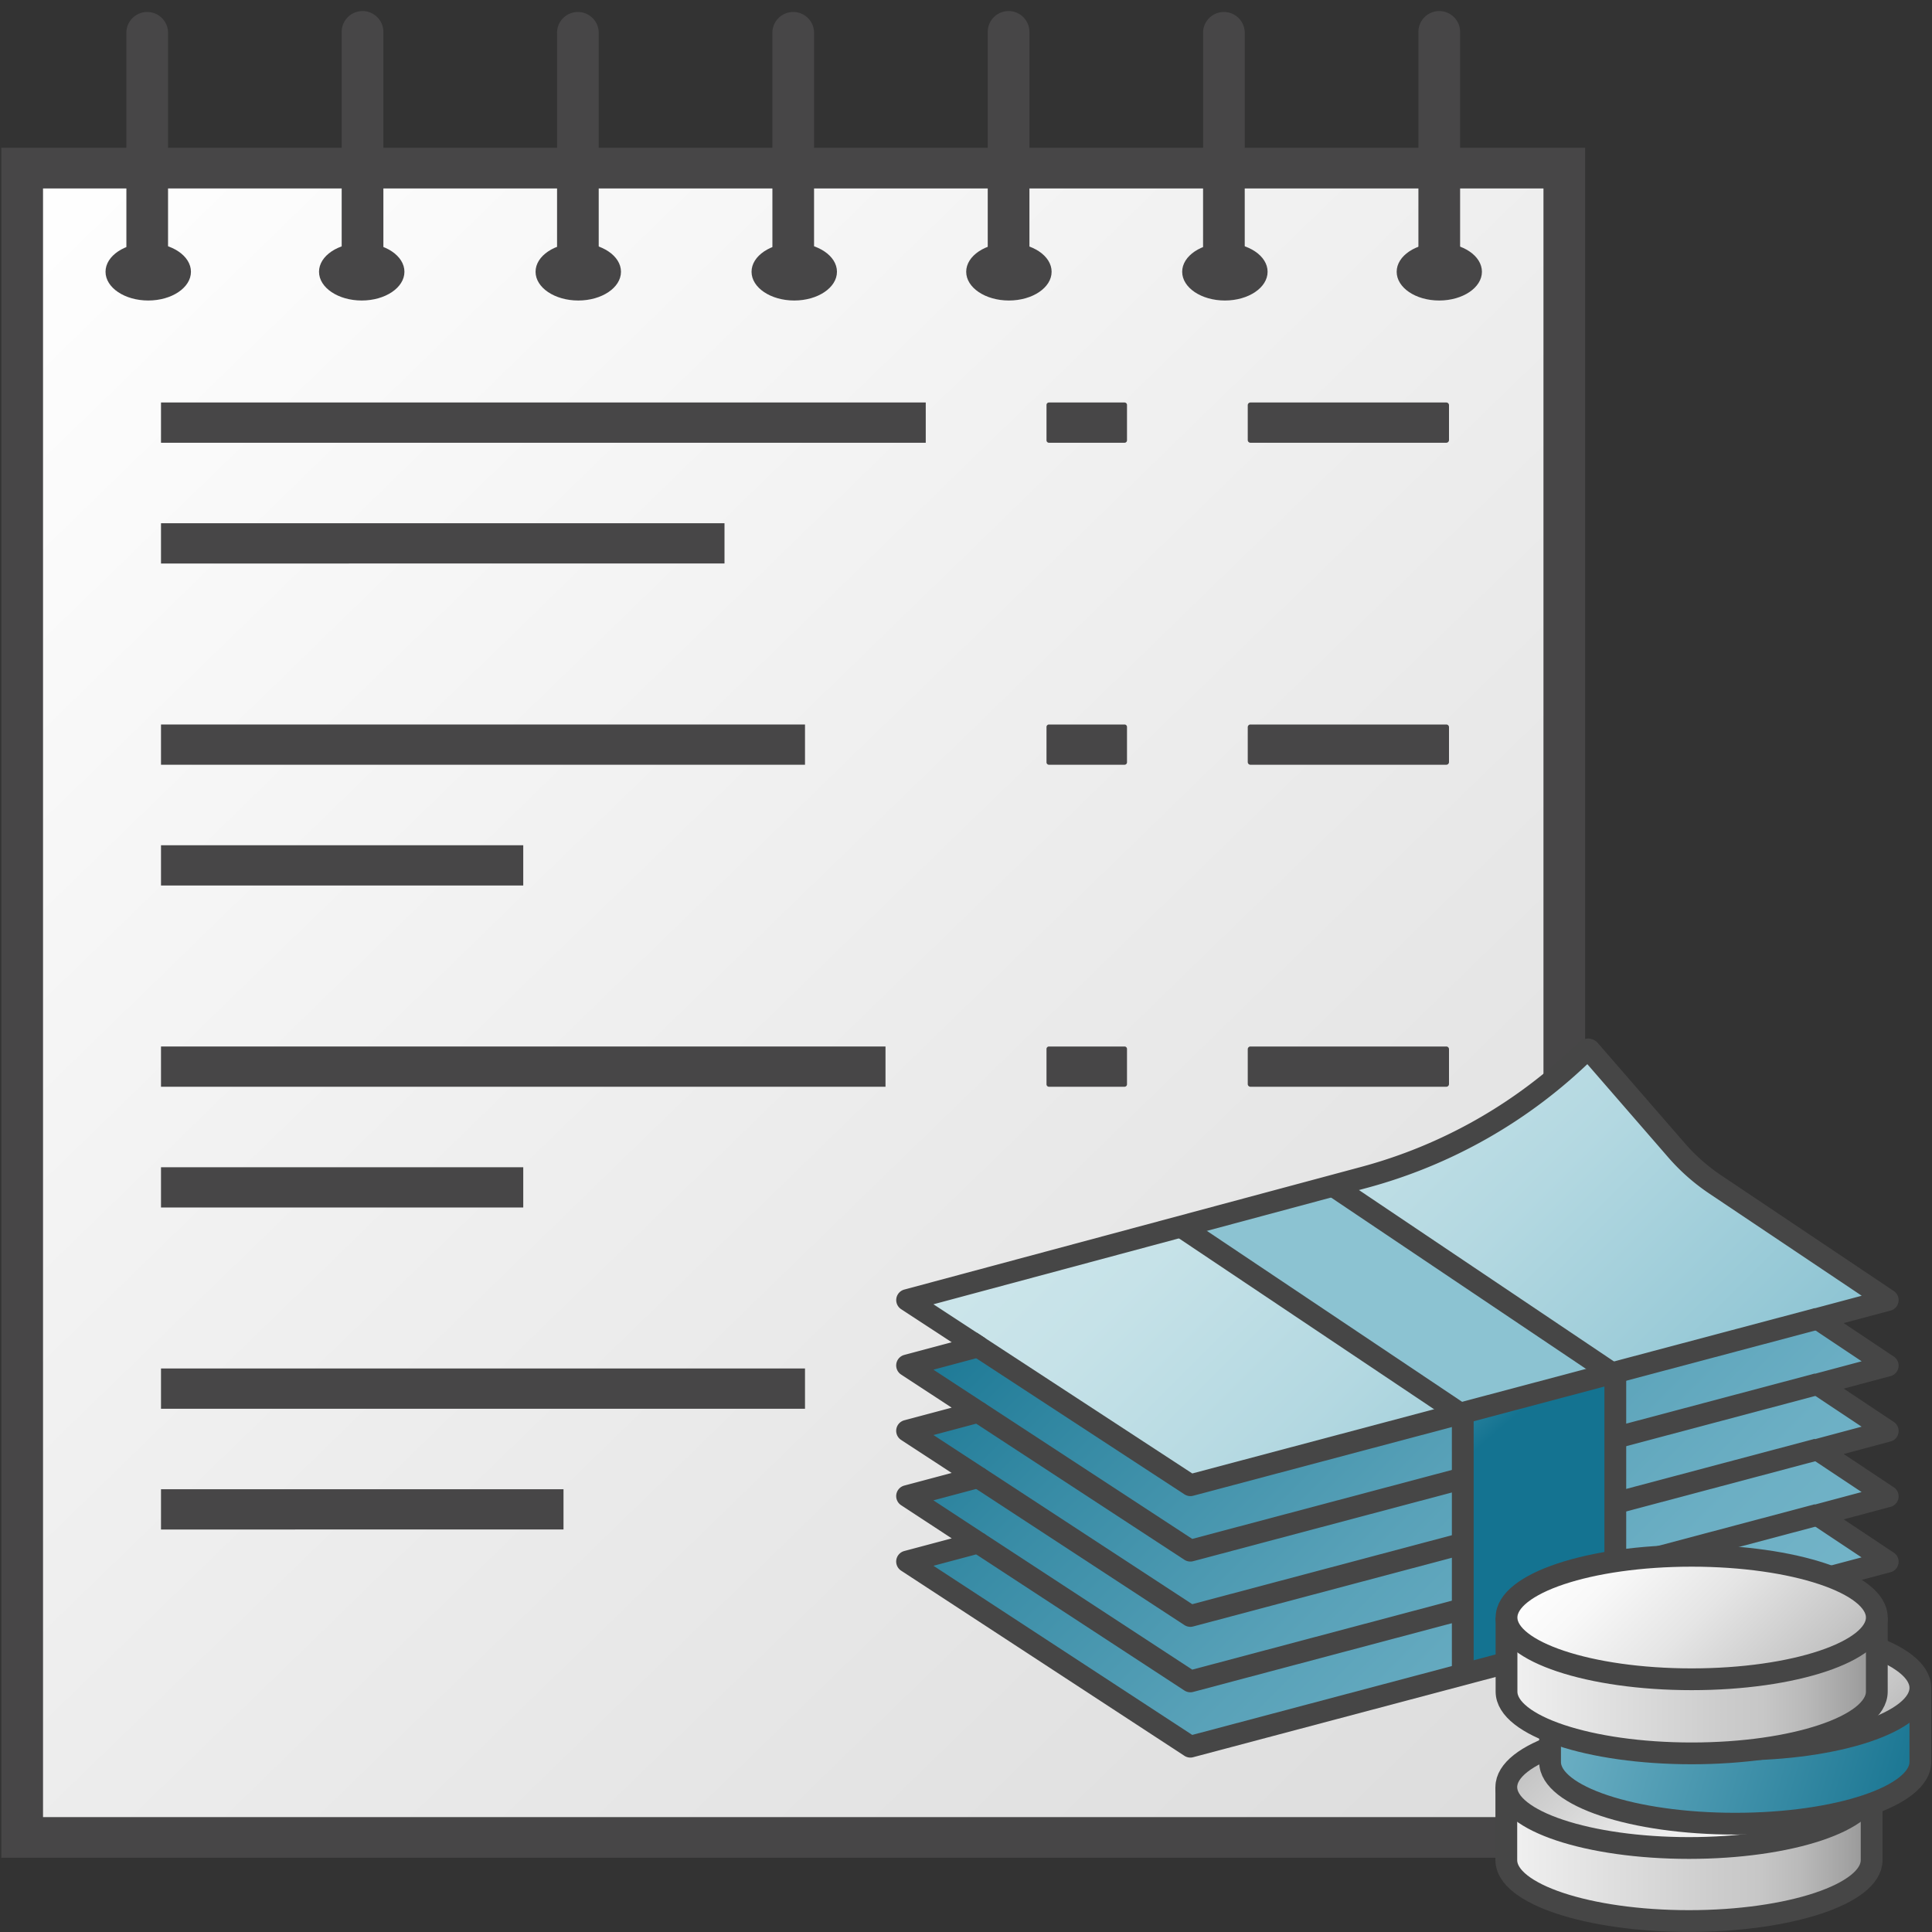 <svg id="Image" xmlns="http://www.w3.org/2000/svg" xmlns:xlink="http://www.w3.org/1999/xlink" viewBox="0 0 48 48">
  <rect x="0" y="0" width="48" height="48" fill="#333333" stroke="none"/>
  <defs>
    <linearGradient id="linear-gradient" x1="-7.629" y1="45.572" x2="31.371" y2="6.572" gradientTransform="matrix(1.036, 0, 0, -1.006, 7.415, 50.905)" gradientUnits="userSpaceOnUse">
      <stop offset="0" stop-color="#fff"/>
      <stop offset="1" stop-color="#dcdcdc"/>
    </linearGradient>
    <linearGradient id="linear-gradient-2" x1="246.534" y1="-273.813" x2="275.034" y2="-302.312" gradientTransform="matrix(0.541, 0, 0, -0.541, -106.874, -120)" gradientUnits="userSpaceOnUse">
      <stop offset="0" stop-color="#147391"/>
      <stop offset="0.27" stop-color="#378ba5"/>
      <stop offset="0.574" stop-color="#58a1b8"/>
      <stop offset="0.829" stop-color="#6cafc4"/>
      <stop offset="1" stop-color="#73b4c8"/>
    </linearGradient>
    <linearGradient id="linear-gradient-3" x1="250.284" y1="-270.063" x2="272.784" y2="-292.563" gradientTransform="matrix(0.541, 0, 0, -0.541, -106.874, -120)" gradientUnits="userSpaceOnUse">
      <stop offset="0" stop-color="#cde6eb"/>
      <stop offset="0.221" stop-color="#c6e2e8"/>
      <stop offset="0.542" stop-color="#b3d8e1"/>
      <stop offset="0.921" stop-color="#93c7d5"/>
      <stop offset="1" stop-color="#8cc3d2"/>
    </linearGradient>
    <linearGradient id="linear-gradient-4" x1="997.462" y1="-1064.853" x2="1005.439" y2="-1066.597" gradientTransform="matrix(0.228, 0, 0, -0.228, -248.884, -222.725)" xlink:href="#linear-gradient-3"/>
    <linearGradient id="linear-gradient-5" x1="265.286" y1="-288.448" x2="258.794" y2="-280.934" xlink:href="#linear-gradient-2"/>
    <linearGradient id="linear-gradient-6" x1="266.534" y1="-306.739" x2="283.299" y2="-306.739" gradientTransform="matrix(0.541, 0, 0, -0.541, -106.874, -120)" gradientUnits="userSpaceOnUse">
      <stop offset="0" stop-color="#f2f2f2"/>
      <stop offset="0.598" stop-color="#ccc"/>
      <stop offset="0.702" stop-color="#c7c7c7"/>
      <stop offset="0.821" stop-color="#b9b9b9"/>
      <stop offset="0.949" stop-color="#a2a2a2"/>
      <stop offset="0.99" stop-color="#999"/>
    </linearGradient>
    <linearGradient id="linear-gradient-7" x1="270.497" y1="-299.246" x2="279.334" y2="-308.084" gradientTransform="matrix(0.541, 0, 0, -0.541, -106.874, -120)" gradientUnits="userSpaceOnUse">
      <stop offset="0" stop-color="#bebebe"/>
      <stop offset="0.08" stop-color="#c6c6c6"/>
      <stop offset="0.459" stop-color="#e5e5e5"/>
      <stop offset="0.779" stop-color="#f8f8f8"/>
      <stop offset="1" stop-color="#fff"/>
    </linearGradient>
    <linearGradient id="linear-gradient-8" x1="268.436" y1="-298.953" x2="285.844" y2="-304.015" gradientTransform="matrix(0.541, 0, 0, -0.541, -106.874, -120)" gradientUnits="userSpaceOnUse">
      <stop offset="0" stop-color="#73b4c8"/>
      <stop offset="1" stop-color="#177491"/>
    </linearGradient>
    <linearGradient id="linear-gradient-9" x1="272.553" y1="-294.628" x2="281.514" y2="-303.59" gradientTransform="matrix(0.541, 0, 0, -0.541, -106.874, -120)" gradientUnits="userSpaceOnUse">
      <stop offset="0" stop-color="#fff"/>
      <stop offset="0.221" stop-color="#f8f8f8"/>
      <stop offset="0.541" stop-color="#e5e5e5"/>
      <stop offset="0.92" stop-color="#c6c6c6"/>
      <stop offset="1" stop-color="#bebebe"/>
    </linearGradient>
    <linearGradient id="linear-gradient-10" x1="266.534" y1="-298.998" x2="283.534" y2="-298.998" xlink:href="#linear-gradient-6"/>
    <linearGradient id="linear-gradient-11" x1="270.553" y1="-291.4" x2="279.515" y2="-300.362" xlink:href="#linear-gradient-9"/>
  </defs>
  <g id="g1161">
    <path id="rect14" d="M.551,4.071H38.865V45.3H.551Z" fill="url(#linear-gradient)"/>
    <path id="path30" d="M36.276,3.671V.793a.518.518,0,0,0-1.036,0V3.671H30.925V.793a.518.518,0,0,0-1.035,0V3.671H25.576V.793a.518.518,0,0,0-1.036,0V3.671H20.225V.793a.518.518,0,0,0-1.035,0V3.671H14.875V.793a.518.518,0,0,0-1.035,0V3.671H9.525V.793a.518.518,0,0,0-1.036,0V3.671H4.175V.793a.518.518,0,0,0-1.035,0V3.671H.033V46.156H39.382V3.671Zm2.071,41.474H1.069V4.682H3.14V6.705a.518.518,0,0,0,1.035,0V4.682H8.489V6.705a.518.518,0,0,0,1.036,0V4.682H13.84V6.705a.518.518,0,0,0,1.035,0V4.682H19.19V6.705a.518.518,0,0,0,1.035,0V4.682H24.54V6.705a.518.518,0,0,0,1.036,0V4.682H29.89V6.705a.518.518,0,0,0,1.035,0V4.682H35.24V6.705a.518.518,0,0,0,1.036,0V4.682h2.071Z" fill="#474647"/>
    <path id="path1812" d="M4.744,6.752c0,.394-.475.714-1.061.714h0c-.586,0-1.061-.32-1.061-.714h0c0-.395.475-.714,1.061-.714S4.744,6.357,4.744,6.752Z" fill="#474647"/>
    <path id="path1812-5" d="M10.048,6.752c0,.394-.475.714-1.061.714h0c-.586,0-1.061-.32-1.061-.714h0c0-.395.475-.714,1.061-.714s1.061.319,1.061.714Z" fill="#474647"/>
    <path id="path1812-5-3" d="M15.428,6.752c0,.394-.475.714-1.061.714s-1.061-.32-1.061-.714.475-.714,1.061-.714S15.428,6.357,15.428,6.752Z" fill="#474647"/>
    <path id="path1812-5-5" d="M20.794,6.752c0,.394-.475.714-1.061.714s-1.061-.32-1.061-.714.475-.714,1.061-.714S20.794,6.357,20.794,6.752Z" fill="#474647"/>
    <path id="path1812-5-9" d="M26.127,6.752c0,.394-.475.714-1.061.714s-1.061-.32-1.061-.714.475-.714,1.061-.714S26.127,6.357,26.127,6.752Z" fill="#474647"/>
    <path id="path1812-5-92" d="M31.493,6.752c0,.394-.475.714-1.061.714s-1.061-.32-1.061-.714.475-.714,1.061-.714S31.493,6.357,31.493,6.752Z" fill="#474647"/>
    <path id="path1812-5-2" d="M36.818,6.752c0,.394-.476.714-1.062.714S34.7,7.146,34.7,6.752s.475-.714,1.061-.714S36.818,6.357,36.818,6.752Z" fill="#474647"/>
    <path id="rect935" d="M4,10H23v1H4Z" fill="#474647"/>
    <path id="rect937" d="M4,13H18v1H4Z" fill="#474647"/>
    <path id="rect939" d="M26.061,10h1.878a.061.061,0,0,1,.061.061v.878a.061.061,0,0,1-.061.061H26.061A.061.061,0,0,1,26,10.939v-.878A.061.061,0,0,1,26.061,10Z" fill="#474647"/>
    <path id="rect941" d="M31.068,10h4.864a.067.067,0,0,1,.068.068v.864a.067.067,0,0,1-.068.068H31.068A.067.067,0,0,1,31,10.932v-.864A.067.067,0,0,1,31.068,10Z" fill="#474647"/>
    <path id="rect935-6" d="M4,18H20v1H4Z" fill="#474647"/>
    <path id="rect937-7" d="M4,21h9v1H4Z" fill="#474647"/>
    <path id="rect939-5" d="M26.061,18h1.878a.061.061,0,0,1,.061.061v.878a.061.061,0,0,1-.061.061H26.061A.061.061,0,0,1,26,18.939v-.878A.061.061,0,0,1,26.061,18Z" fill="#474647"/>
    <path id="rect941-0" d="M31.068,18h4.864a.067.067,0,0,1,.068.068v.864a.067.067,0,0,1-.068.068H31.068A.067.067,0,0,1,31,18.932v-.864A.067.067,0,0,1,31.068,18Z" fill="#474647"/>
    <path id="rect935-6-8" d="M4,26H22v1H4Z" fill="#474647"/>
    <path id="rect937-7-2" d="M4,29h9v1H4Z" fill="#474647"/>
    <path id="rect935-4" d="M4,34H20v1H4Z" fill="#474647"/>
    <path id="rect937-3" d="M4,37H14v1H4Z" fill="#474647"/>
    <g id="g1752">
      <path id="polygon73-6-4-6" d="M22.537,37.172,24.3,38.326l-1.764.47,7.038,4.6L46.9,38.8l-1.742-1.161,1.742-.463-1.742-1.161,1.742-.463-1.742-1.161,1.742-.463-1.741-1.161L29.575,36.9l-7.038-4.6L24.3,33.453l-1.763.471L24.3,35.078l-1.764.47L24.3,36.7Z" fill="url(#linear-gradient-2)"/>
      <path id="path75-1-7-6" d="M22.537,32.3l7.038,4.6L46.9,32.3l-4.271-2.863a4.856,4.856,0,0,1-.975-.857l-2.159-2.487a.054.054,0,0,0-.076-.008l-.005,0L39.4,26.1a12.491,12.491,0,0,1-5.539,3.163Z" fill="url(#linear-gradient-3)"/>
      <path id="polygon77-8-2-2" d="M36.342,35.164l-7-4.688,3.78-1.014,7.01,4.711Z" fill="url(#linear-gradient-4)"/>
      <path id="polyline79-9-8-5" d="M24.3,35.078l5.274,3.448,15.582-4.139" fill="none" stroke="#464646" stroke-linejoin="round" stroke-width="0.541"/>
      <path id="polyline81-5-1-0" d="M24.3,36.7l5.274,3.448,15.582-4.139" fill="none" stroke="#464646" stroke-linejoin="round" stroke-width="0.541"/>
      <path id="polyline83-9-8-1" d="M24.3,38.326l5.274,3.448,15.582-4.139" fill="none" stroke="#464646" stroke-linejoin="round" stroke-width="0.541"/>
      <path id="polygon85-1-3-2" d="M36.342,41.6V35.164l3.79-.991v6.421Z" fill="url(#linear-gradient-5)"/>
      <path id="polyline87-7-4-0" d="M33.122,29.462l7.01,4.711v4.8" fill="none" stroke="#464646" stroke-linejoin="round" stroke-width="0.541"/>
      <path id="polyline89-4-6-3" d="M36.342,41.6V35.164l-7-4.688" fill="none" stroke="#464646" stroke-linejoin="round" stroke-width="0.541"/>
      <path id="polyline91-2-9-9" d="M24.124,33.338,29.575,36.9l15.583-4.139" fill="none" stroke="#464646" stroke-linejoin="round" stroke-width="0.541"/>
      <path id="path93-4-7-4" d="M45.158,32.765,46.9,32.3l-4.271-2.863a4.856,4.856,0,0,1-.975-.857l-2.159-2.487a.054.054,0,0,0-.076-.008l-.005,0-.011.01a12.478,12.478,0,0,1-5.539,3.164L22.537,32.3,24.3,33.453l-1.764.471L24.3,35.078l-1.764.47L24.3,36.7l-1.764.47L24.3,38.326l-1.764.47,7.038,4.6L46.9,38.8l-1.742-1.158,1.742-.466-1.742-1.158,1.742-.466-1.742-1.159,1.742-.465Z" fill="none" stroke="#464646" stroke-linejoin="round" stroke-width="0.541"/>
      <path id="path95-2-8-2" d="M46.5,44.4v1.816c0,.836-2.032,1.512-4.538,1.512s-4.538-.676-4.538-1.512V44.4" stroke="#464646" stroke-linejoin="round" stroke-width="0.541" fill="url(#linear-gradient-6)"/>
      <path id="ellipse97-7-8-9" d="M46.5,44.4c0,.836-2.032,1.513-4.538,1.513s-4.538-.677-4.538-1.513,2.032-1.512,4.538-1.512S46.5,43.566,46.5,44.4Z" stroke="#464646" stroke-linejoin="round" stroke-width="0.541" fill="url(#linear-gradient-7)"/>
      <path id="path99-8-8-5" d="M47.711,41.935v1.841c0,.846-2.06,1.533-4.6,1.533s-4.6-.687-4.6-1.533V41.935" stroke="#464646" stroke-linejoin="round" stroke-width="0.541" fill="url(#linear-gradient-8)"/>
      <path id="ellipse101-6-8-1" d="M47.711,41.935c0,.847-2.06,1.534-4.6,1.534s-4.6-.687-4.6-1.534,2.06-1.534,4.6-1.534S47.711,41.088,47.711,41.935Z" stroke="#464646" stroke-linejoin="round" stroke-width="0.541" fill="url(#linear-gradient-9)"/>
      <path id="path103-0-9-6" d="M46.629,40.187v1.841c0,.847-2.061,1.534-4.6,1.534s-4.6-.687-4.6-1.534V40.187" stroke="#464646" stroke-linejoin="round" stroke-width="0.541" fill="url(#linear-gradient-10)"/>
      <path id="ellipse105-6-3-5" d="M46.629,40.187c0,.847-2.061,1.534-4.6,1.534s-4.6-.687-4.6-1.534,2.06-1.534,4.6-1.534S46.629,39.34,46.629,40.187Z" stroke="#464646" stroke-linejoin="round" stroke-width="0.541" fill="url(#linear-gradient-11)"/>
    </g>
    <path id="rect939-5-8" d="M26.061,26h1.878a.061.061,0,0,1,.061.061v.878a.061.061,0,0,1-.061.061H26.061A.061.061,0,0,1,26,26.939v-.878A.061.061,0,0,1,26.061,26Z" fill="#474647"/>
    <path id="rect941-0-3" d="M31.068,26h4.864a.067.067,0,0,1,.068.068v.864a.067.067,0,0,1-.068.068H31.068A.067.067,0,0,1,31,26.932v-.864A.067.067,0,0,1,31.068,26Z" fill="#474647"/>
  </g>
</svg>
